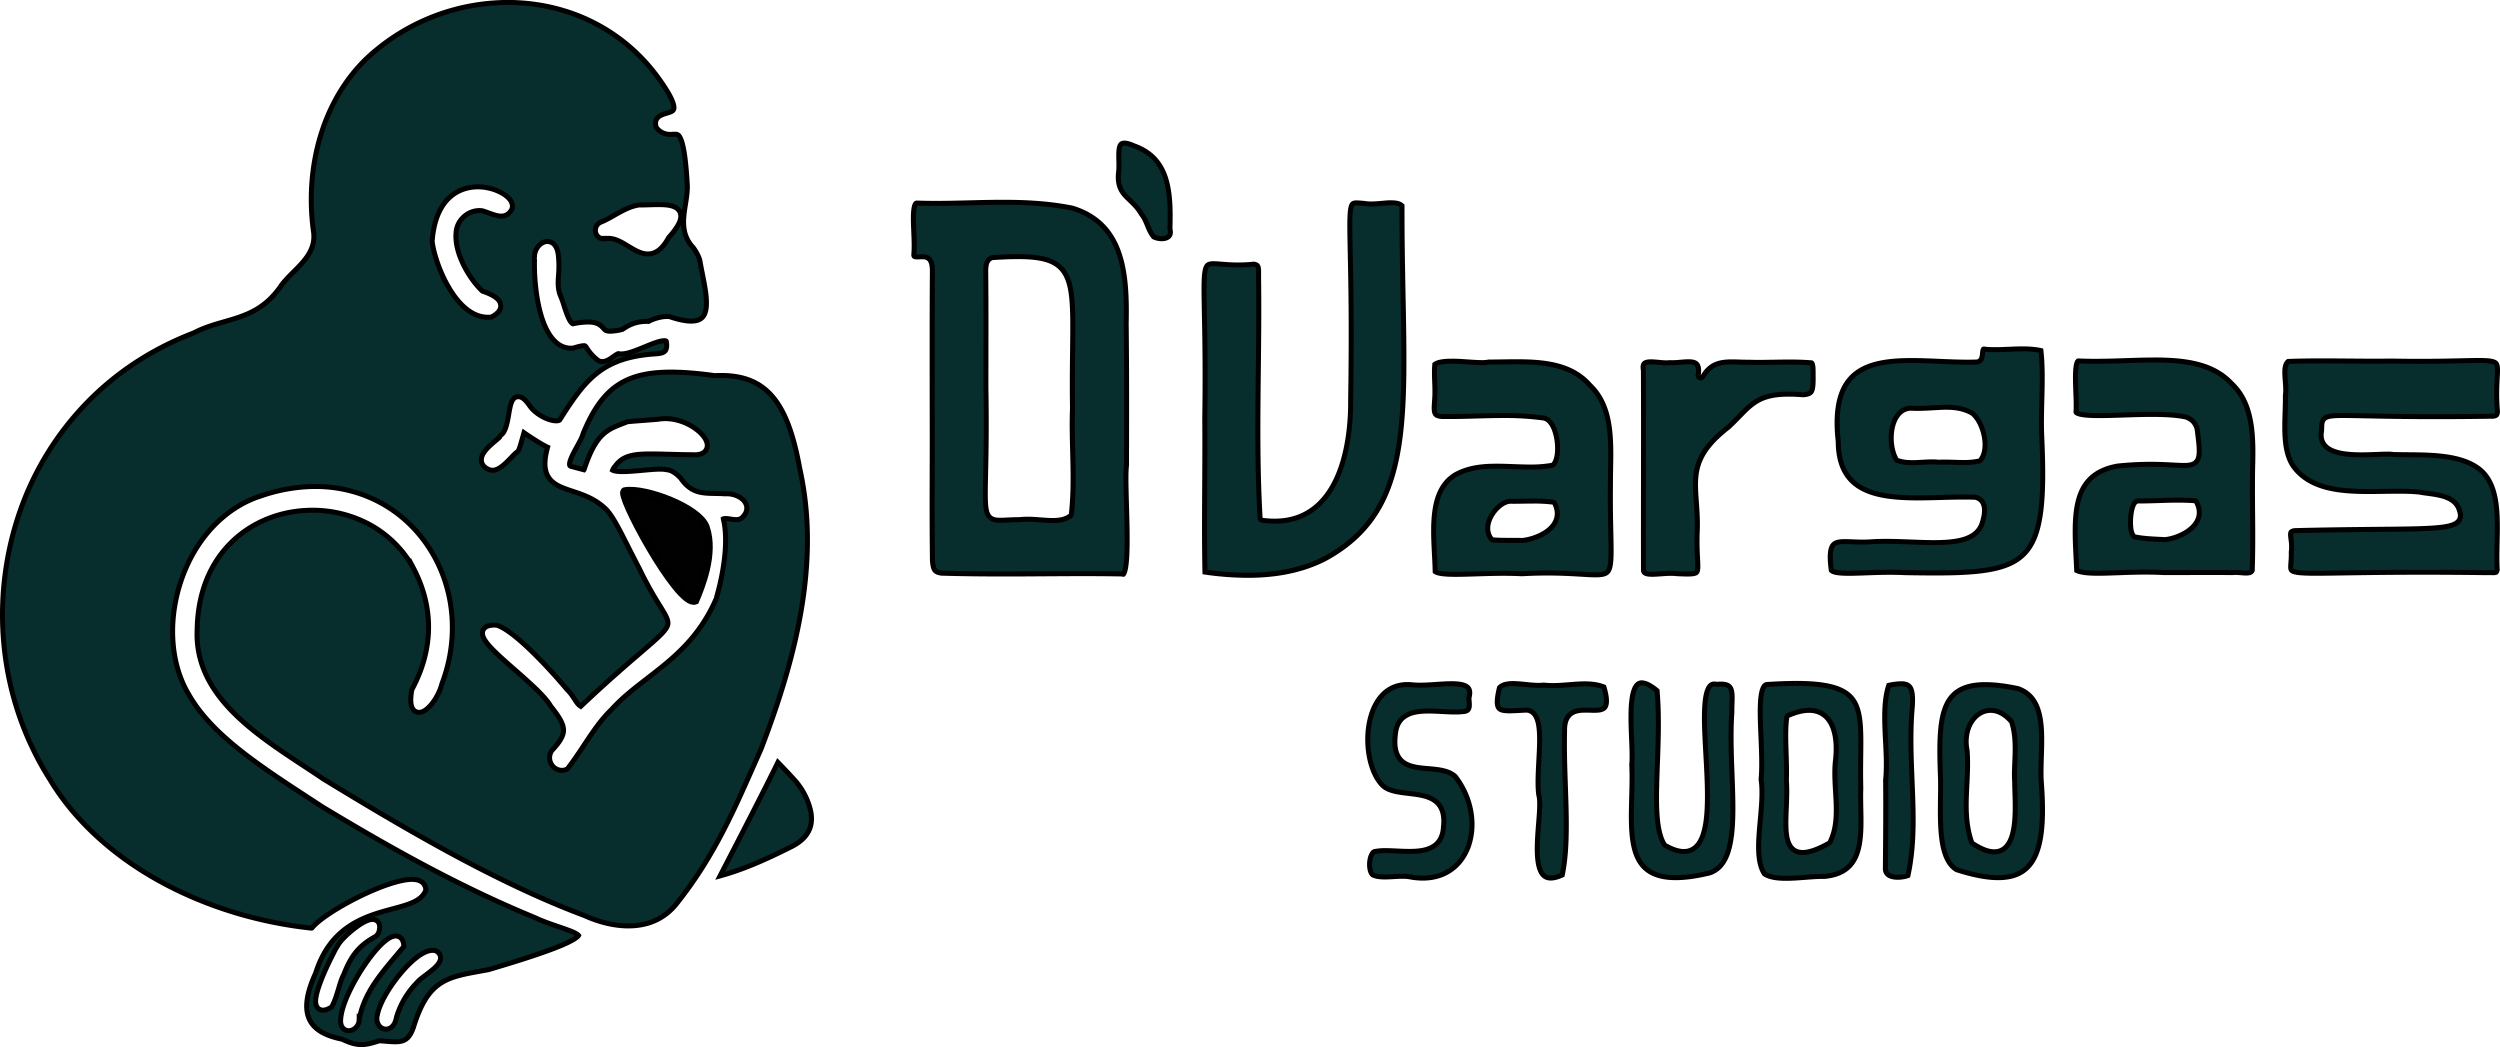 <svg id="Camada_1" data-name="Camada 1" xmlns="http://www.w3.org/2000/svg" viewBox="0 0 2999.56 1256.35"><defs><style>.cls-1,.cls-2,.cls-3{fill:#072d2c;}.cls-2,.cls-3,.cls-4{stroke:#000;stroke-miterlimit:10;}.cls-2{stroke-width:6px;}.cls-3,.cls-4{stroke-width:10px;}.cls-4{fill:#010101;}</style></defs><title>Logo</title><path class="cls-1" d="M1379.3,698.37l-.17-.08a3,3,0,0,0-1.35-.34c-14.12-.26-29.2-.38-46.1-.38-15.73,0-31.63.11-47,.21-15.74.1-32,.21-48.5.21-28,0-51.87-.32-75.23-1-7.6-1.12-9.82-3.2-10.74-15.24-.5-40.42-.41-73.82-.31-106.12.06-21,.13-42.8,0-65.92,0-14.88,0-29.93,0-45.07,0-42.55-.08-86.54.24-129.11.06-5.88-.43-13-4.85-16.26-2.22-1.67-5.13-1.89-7.41-1.89-1,0-2.07.05-3.08.09s-1.89.09-2.76.09c-2,0-3.18-.24-3.66-.73a3.44,3.44,0,0,1-.5-2.3c.75-7.51.34-17.35,0-26.87-.57-13.53-1.26-30.36,2.41-34.19a1.49,1.49,0,0,1,1.18-.52h.43c7.09.24,14.49.36,22.63.36,13.58,0,27.29-.33,40.55-.66s26.75-.66,40.11-.66c33.36,0,59,2.18,83.13,7,27.74,8.57,45.91,26.05,55.54,53.44,8.91,25.34,9.55,55.82,8.92,85v.1c.7,58.28.53,115.14.37,170.13-1.12,8.54-.61,26.72,0,47.74.51,18.2,1.1,38.82.59,55C1382.9,694.1,1380,697.83,1379.3,698.37Zm-115.07-66.09c5.17,0,10.5.41,15.66.8s9.93.77,14.56.77c9.94,0,16.54-1.81,21.4-5.85a3,3,0,0,0,1.07-2c2.78-25,2.13-50.52,1.51-75.22-.42-16.91-.86-34.41-.18-51.39v-.16c-.42-26.92-.14-49.69.11-69.78.66-53.7,1-83.28-14.21-98.71-9.52-9.63-24.41-13.56-51.4-13.56-8.33,0-18.3.38-30.46,1.16a2.93,2.93,0,0,0-.92.21c-6.31,2.49-7,8.55-7.26,15.63v.14c.4,33.63.33,69.11.27,103.42q0,18.45,0,36.63c.85,46.93.16,79.28-.34,102.91-.72,33.81-1,46.47,4.81,52.39,3.3,3.37,8.11,3.84,12.82,3.84,2.39,0,5.07-.14,8.17-.29,4.14-.2,8.83-.43,14.38-.43h.64l.39,0A70.44,70.44,0,0,1,1264.23,632.28Z" transform="translate(-31.44 -9.31)"/><path d="M1235.13,255c33.07,0,58.5,2.15,82.38,6.95,26.69,8.28,44.18,25.14,53.45,51.52,8.75,24.89,9.37,55,8.75,83.93a1.33,1.33,0,0,0,0,.2c.7,58.19.53,115,.37,169.89-1.12,8.86-.61,27,0,48,.49,17.12,1,36.54.66,52.14-.43,17.91-2,24.74-2.92,27.28-14.13-.26-29.22-.38-46.13-.38-15.75,0-31.66.11-47,.21-15.73.1-32,.21-48.49.21-27.85,0-51.68-.32-74.94-1-4-.62-5.22-1.58-5.83-2.44-1.4-2-1.9-6.31-2.18-9.94-.5-40.36-.41-73.73-.31-106,.06-21,.13-42.79,0-65.9,0-14.9,0-30,0-45.13,0-42.52-.08-86.49.24-129,.07-6.59-.56-14.67-6-18.69-3-2.22-6.48-2.5-9.22-2.5-1.1,0-2.18.05-3.22.1s-1.82.08-2.62.08c-.48,0-.86,0-1.15,0,.74-7.67.33-17.49-.07-27-.31-7.59-.64-15.44-.34-21.65.31-6.42,1.21-9,1.66-9.9,7,.24,14.32.35,22.34.35,13.62,0,27.34-.33,40.62-.66s26.72-.66,40.05-.66m-3.5,381.53c2.46,0,5.17-.14,8.32-.29,4.1-.2,8.75-.43,14.23-.43h.64a5,5,0,0,0,.77-.05,68.24,68.24,0,0,1,8.64-.49c5,0,10.33.4,15.43.8s10,.77,14.79.77c7.2,0,16.35-.75,23.32-6.54a6,6,0,0,0,2.13-3.95c2.8-25.17,2.15-50.82,1.53-75.62-.42-16.87-.86-34.32-.18-51.2v-.33c-.42-26.88-.14-49.62.11-69.69.67-54.51,1-84.54-15.08-100.86-10.14-10.27-25.65-14.45-53.53-14.45-8.4,0-18.42.38-30.66,1.17a6,6,0,0,0-1.82.41c-8.65,3.42-9,12.39-9.16,18.32v.27c.4,33.61.33,69.08.27,103.38,0,12.3,0,24.54,0,36.64v.1c.85,46.82.16,79.14-.34,102.74-.76,35.71-1,47.73,5.66,54.56,4.08,4.16,9.61,4.74,15,4.74m-99.24-381h0M1235.13,249c-26.86,0-53.63,1.32-80.67,1.32-7.49,0-15-.1-22.53-.36l-.53,0c-12.28,0-4.31,42.6-6.54,64.39-.17,5.37,3.14,6.22,7.16,6.22,1.89,0,3.93-.18,5.84-.18,2.2,0,4.23.25,5.65,1.32,3.28,2.38,3.66,8.66,3.61,13.81-.44,57.61-.21,117.12-.21,174.21.27,58.31-.55,105.08.29,172.16.94,12.39,3.32,16.64,13.48,18.11,26.66.77,51.51,1,75.48,1,32.74,0,63.81-.42,95.52-.42,15.12,0,30.39.1,46,.38a3.48,3.48,0,0,0,1.65.45c14,0,3.45-109.8,6.7-133.49.17-57.31.31-113.07-.37-170.37,1.31-60.41-3.3-121.91-66.72-141.4-28.29-5.72-56.12-7.13-83.86-7.13Zm-3.5,381.53c-23.49,0-11.7-13.4-14.29-156.14,0-46.21.31-94.51-.23-140.09.25-7.38,1.05-11.23,5.37-12.94,11.42-.74,21.45-1.16,30.27-1.16,78.51,0,60.23,33.62,62.5,179.09-1.68,41.77,3.35,84.5-1.32,126.4-4.87,4-11.69,5.15-19.48,5.15-9.28,0-19.92-1.57-30.22-1.57a74.92,74.92,0,0,0-9.41.54h-.64c-9.81,0-17.12.72-22.55.72Z" transform="translate(-31.44 -9.31)"/><path class="cls-1" d="M1528.52,699.39a359.84,359.84,0,0,1-51.3-3.92c-.74-33.67-.52-69.74-.31-104.65.15-26.2.32-53.29.08-79.29.88-57.23.11-96.66-.46-125.45-.72-37-1-53.85,3.58-58.57,1.39-1.42,3.57-2,7.51-2,2.59,0,5.75.26,9.41.55,5.34.44,12,1,20,1a180.85,180.85,0,0,0,18.66-1c5.55.64,6,2.75,5.89,12.53,0,1.8,0,3.66,0,5.68.48,36.55.07,73.15-.33,108.55-.65,58.26-1.33,118.51,2.11,177.76a3,3,0,0,0,2.59,2.79,109.32,109.32,0,0,0,14.94,1.07c21.91,0,40.34-7.4,54.79-22,33.56-33.9,36.59-97.94,36.33-123.91,1.39-85.38.26-139.95-.48-176.07-.78-37.47-1.13-54.57,2.77-58.56.67-.68,1.72-1.31,4.92-1.31,1.76,0,3.89.18,6.35.39l2.2.18a49.71,49.71,0,0,0,9,.73c4.36,0,8.77-.4,13-.78,4-.36,7.78-.7,11.26-.7,6.13,0,10.09,1.1,12.63,3.54-.09,38.76.59,73.94,1.25,108,3.17,163,5.08,261.33-93,315.15C1596.09,692.55,1564.65,699.39,1528.52,699.39Z" transform="translate(-31.44 -9.31)"/><path d="M1701,255.43c4.54,0,7.61.62,9.62,2-.07,38.22.61,73,1.26,106.59,1.6,82.15,2.86,147-8.56,198.46-12,53.94-37.54,89.1-82.84,114-25.44,13.25-56.39,20-92,20a353.19,353.19,0,0,1-48.36-3.54c-.67-32.9-.46-68-.25-102,.15-26.18.32-53.26.08-79.25.88-57.32.11-96.76-.46-125.56-.64-32.79-1-52.59,2.72-56.41.46-.47,1.53-1.1,5.37-1.1,2.46,0,5.57.25,9.16.54,5.4.44,12.12,1,20.25,1a185.4,185.4,0,0,0,18.61-.94c2.06.29,2.28.83,2.39,1.1.64,1.55.6,4.86.55,8.38,0,1.73,0,3.69,0,5.75.48,36.53.07,73.1-.33,108.47-.66,58.32-1.33,118.62,2.12,178a6,6,0,0,0,5.17,5.6,113.7,113.7,0,0,0,15.35,1.09c22.74,0,41.89-7.7,56.92-22.88,34.33-34.67,37.46-99.58,37.2-126,1.39-85.47.26-140.06-.49-176.18-.42-20.66-.71-34.3-.3-43.55.44-10,1.7-12.32,2.22-12.85,0,0,.47-.41,2.78-.41,1.63,0,3.7.18,6.1.38l2.06.17a53.38,53.38,0,0,0,9.36.75c4.49,0,9-.41,13.3-.79,3.93-.36,7.64-.69,11-.69m0-6c-7.42,0-16.06,1.48-24.29,1.48a47.33,47.33,0,0,1-8.58-.7c-3.55-.29-6.49-.6-8.94-.6-19.68,0-6.65,20.27-10.21,239,.56,56.24-14.1,142.87-88.12,142.87a106.36,106.36,0,0,1-14.53-1c-5.51-94.78-.49-188.8-1.78-286.2-.29-11.83,2-20-8.89-21.16a177.65,177.65,0,0,1-18.67,1c-13.42,0-22.84-1.52-29.41-1.52-23.1,0-11,18.85-13.63,189.05.56,61.57-1.1,126.94.28,186.51a371.1,371.1,0,0,0,54.25,4.32c32.47,0,65.41-5.33,94.83-20.68,120.11-65.9,92.7-196.43,93.32-426.91-3.55-4.24-9.12-5.37-15.63-5.37Z" transform="translate(-31.44 -9.31)"/><path class="cls-1" d="M2810.82,697.13c-16.44,0-27.16-.57-29.84-3.46-1.33-1.44-1.19-4.25-.79-9.53a109.61,109.61,0,0,0,.39-12.47,55.29,55.29,0,0,0-.34-15.69c-1-7.54-1-9.06,4.22-10,39.85-1,72.48-1.3,98.71-1.55,66.79-.64,91.78-.88,98.55-10.58,2.15-3.07,2.38-6.91.7-11.73-4.18-16.33-23.14-18.87-38.39-20.91-3.56-.48-6.93-.93-9.78-1.52l-.33-.05c-7-.64-15-.95-25.22-.95-5.63,0-11.48.09-17.15.18s-11.79.18-17.69.18c-32.43,0-68.77-2.21-89.5-28.62-12.77-16.56-12-42.15-11.17-66.9.22-7,.43-13.52.34-19.82.79-5.27.32-11.37-.14-17.27-.77-10-1.5-19.41,3.53-23.46,12.24-.46,25.35-.67,41.16-.67,10.32,0,20.81.09,31,.18s20.77.17,31.21.17c7.63,0,14.49,0,21-.14,11.28.22,22.55.33,33.5.33,20.49,0,36.56-.37,49.46-.67,8.47-.2,15.17-.35,20.81-.35,11.07,0,18.45.56,21.08,3.33,2.39,2.53,2.07,8.24,1.54,17.72a261.68,261.68,0,0,0,.29,40c-.11,4.38-1.21,5.26-4.84,5.82-23.94.37-47.13.56-68.95.56-38.26,0-65.29-.56-85-1-10.76-.23-19.25-.41-25.83-.41-22.39,0-25.82,1.92-26.22,14.68,0,1.2-.08,2.56-.17,4-1.25,6.74,0,12.41,3.66,16.86,6.64,8,20.28,11.62,44.23,11.62,6.46,0,12.93-.25,18.63-.47,4.63-.18,9-.35,12.53-.35a40.44,40.44,0,0,1,6.88.41,2.42,2.42,0,0,0,.47,0c5.23.15,10.64.2,16.37.24,31.46.25,67.12.54,88.44,18.8,21,18.68,20.2,53.18,19.44,86.54-.26,11.48-.51,22.32.13,32.41-.67,3.77-1.53,3.77-4.86,3.77-.68,0-1.42,0-2.22,0-1,0-2,0-3.13,0s-2,0-3,.07c-25.94-.34-51.38-.51-75.61-.51-40.94,0-72,.48-94.59.84C2830.45,697,2819.56,697.13,2810.82,697.13Z" transform="translate(-31.44 -9.31)"/><path d="M3005,444.84c4.55,0,16.63,0,18.9,2.4,1.5,1.58,1.14,8,.73,15.48a264.4,264.4,0,0,0,.27,40.23,6.18,6.18,0,0,1-.34,2.24,5.39,5.39,0,0,1-1.76.5c-23.84.37-46.95.56-68.68.56-38.23,0-65.24-.56-85-1-10.77-.23-19.28-.41-25.89-.41-22.56,0-28.74,2.19-29.21,17.59,0,1.18-.08,2.41-.16,3.74-1.37,7.57.09,14,4.33,19.13C2827.54,556.6,2848,558,2864.77,558c6.52,0,13-.25,18.74-.47,4.6-.18,8.95-.35,12.42-.35a38.62,38.62,0,0,1,6.32.36,6,6,0,0,0,.94.1c5.27.15,10.69.2,16.43.24,30.93.25,66,.53,86.48,18.05,19.94,17.8,19.18,51.57,18.43,84.23-.26,11.39-.5,22.16.11,32.27-.09.41-.17.7-.23.91-.31,0-.81.06-1.6.06s-1.39,0-2.15,0c-1,0-2,0-3.21,0s-2.09,0-3.07.07c-25.91-.34-51.33-.51-75.56-.51-41,0-72,.48-94.64.84-13.77.21-24.65.38-33.36.38-10.81,0-17.61-.27-22-.9-4.79-.67-5.59-1.59-5.6-1.6-.49-.76-.2-4.52,0-7.26a110,110,0,0,0,.41-12.54,58.47,58.47,0,0,0-.37-16.23c-.28-2.13-.65-5-.4-6a6.64,6.64,0,0,1,2-.61c39.72-1,72.26-1.3,98.42-1.55,69.81-.67,93.32-.9,101-11.86,2.69-3.84,3.06-8.65,1.11-14.31-4.74-18.18-25.6-21-40.86-23-3.51-.47-6.82-.92-9.57-1.49l-.67-.1c-7.1-.65-15.19-1-25.49-1-5.65,0-11.52.09-17.19.18s-11.77.18-17.65.18c-39.35,0-69.23-4.67-87.12-27.45-12.12-15.73-11.32-40.76-10.55-65,.22-6.9.43-13.42.34-19.73.8-5.54.32-11.71-.14-17.69-.64-8.23-1.3-16.71,1.78-20.28,11.87-.42,24.62-.62,39.91-.62,10.31,0,20.79.09,30.93.18s20.78.18,31.24.18c7.61,0,14.48-.05,21-.15,11.29.22,22.56.33,33.51.33,20.53,0,36.61-.37,49.53-.67,8.46-.2,15.13-.35,20.74-.35M2782.86,649.46h0M3005,438.84c-14.38,0-36.47,1-70.27,1-10.09,0-21.23-.09-33.5-.33-7,.11-14,.14-21,.14-20.84,0-41.47-.35-62.17-.35-14,0-28,.16-42.18.7-11.07,7.29-3.1,29.28-5.38,43.49.49,28.86-5.73,66.46,11.48,88.79,20.79,26.48,56.13,29.76,91.86,29.76,11.74,0,23.52-.36,34.84-.36,8.66,0,17.05.21,24.94.94,14.89,3.07,41.39,2.29,45.9,20.36,8.23,23.16-33.16,16-195.38,20-13.3,2.25-4.15,12.49-6.59,28.5.95,24.38-10.38,28.63,33.25,28.63,23.41,0,62.6-1.22,128-1.22,22.09,0,47.2.14,75.66.51,1.05,0,2-.07,3-.07,2,0,3.82.09,5.36.09,4.5,0,6.9-.75,7.86-6.61-2.58-39.66,8.94-95.07-20.62-121.38-26.11-22.36-72.27-18.79-106.69-19.77a43.59,43.59,0,0,0-7.43-.46c-7.95,0-19.47.82-31.16.82-24.15,0-49.05-3.52-44.91-25.1.88-13.31-2.51-16.07,23.41-16.07,18.33,0,51.33,1.38,110.86,1.38,19.94,0,42.86-.15,69.19-.56,5.35-.79,7.49-3,7.6-8.92-4.89-56.37,13.25-63.93-25.91-63.93Z" transform="translate(-31.44 -9.31)"/><path class="cls-1" d="M2249.91,697.06c-12.25,0-19.36-1.2-21.15-3.56-2.26-16.44-1.54-26.15,2.25-30.51,2.47-2.85,6.51-4,14.39-4,2.68,0,5.65.12,8.79.25,3.66.15,7.81.32,12.17.32,3.4,0,6.54-.1,9.6-.31,5.53-.37,11.52-.56,18.31-.56,9.92,0,20.11.4,30,.77,9.7.38,18.87.73,27.68.73,27,0,52.75-3,58.3-25.09,2.13-6.88,3.88-16.41.19-22.94a13,13,0,0,0-8.6-6.31,3.11,3.11,0,0,0-.6-.09c-4.09-.16-8.45-.23-13.32-.23-8.85,0-18.18.26-27.2.51-9.23.27-18.78.54-28,.54-57.17,0-95.31-11.51-95.64-67.67,0-.11,0-.21,0-.32-3.92-35.16.85-59.72,14.59-75.08,17.13-19.14,46.78-21.73,73.52-21.73,10.81,0,22.24.49,33.29,1,11.2.48,22.79,1,33.9,1,3.55,0,6.83-.05,10-.14h.17c6.66,0,7.31-6.57,7.7-10.5.46-4.63.89-5.11,1.75-5.11a5.81,5.81,0,0,1,1.54.25,4.89,4.89,0,0,0,.53.09c3.36.29,7,.43,11.2.43,5.41,0,11-.24,16.48-.47s11.16-.47,16.64-.47a99.66,99.66,0,0,1,21.95,2c2.14,18.45,1.62,39.23,1.12,59.35-.37,14.51-.74,29.52-.13,43.63,3.29,71.74.95,117.71-20.73,140.41-18.81,19.7-52.22,23.43-107.28,23.43-9.75,0-20.57-.12-36.2-.38-5.5-.28-11.35-.42-17.77-.42-10.22,0-20.2.36-29,.67C2262.88,696.81,2255.9,697.06,2249.91,697.06Zm74.63-198c-7.54,0-13.82,3.9-18.15,11.27-7.74,13.16-7.71,36.06.06,50a3,3,0,0,0,1.55,1.34c4.88,1.86,10.6,2.72,18,2.72h0c4,0,8-.24,12-.47s7.87-.46,11.67-.46a63.54,63.54,0,0,1,7.57.4l.35,0h.19c1.93-.12,4.06-.18,6.52-.18,3.49,0,7.09.12,10.9.24s7.84.25,11.75.25a83.94,83.94,0,0,0,19.15-1.76,3,3,0,0,0,1.69-1.08c4.65-6,6.36-15.27,4.81-26-1.87-13-8-25.19-15.24-30.44a2.39,2.39,0,0,0-.34-.21c-8.75-4.71-17.84-6.72-30.4-6.72-5,0-10.09.3-15.48.62-5.85.35-11.9.71-18.35.71-2.26,0-4.39,0-6.51-.13C2325.71,499,2325.12,499,2324.54,499Z" transform="translate(-31.44 -9.31)"/><path d="M2413.72,429.85h0m44.61,1a103.42,103.42,0,0,1,19.2,1.5c1.83,17.72,1.34,37.55.86,56.79-.37,14.56-.74,29.62-.12,43.84,3.25,70.93,1,116.28-19.91,138.2-8.49,8.89-20.5,14.63-37.78,18.05-15.73,3.12-35.87,4.45-67.32,4.45-9.72,0-20.5-.11-36.06-.38-5.62-.28-11.48-.42-17.91-.42-10.28,0-20.29.36-29.12.67-7.37.27-14.32.52-20.26.52-12.9,0-17-1.32-18.33-2.08-1.9-14.46-1.33-23.55,1.7-27,1.8-2.07,5.31-2.91,12.12-2.91,2.61,0,5.56.12,8.67.24,3.69.16,7.87.33,12.29.33,3.47,0,6.68-.11,9.81-.32,5.45-.37,11.38-.55,18.1-.55,9.86,0,20,.39,29.84.77s18.93.73,27.8.73c17.32,0,29.18-1.41,38.44-4.58,12.34-4.22,20-11.86,22.75-22.7,2.29-7.44,4.11-17.79-.08-25.22a16.08,16.08,0,0,0-10.51-7.75,5.34,5.34,0,0,0-1.2-.17c-4.12-.17-8.52-.24-13.44-.24-8.88,0-18.24.26-27.28.52-9.21.26-18.73.53-27.94.53-21,0-47.38-1.28-65.65-11.19a46.74,46.74,0,0,1-19.41-19c-5-9-7.5-20.64-7.58-34.53,0-.21,0-.42,0-.63-3.82-34.26.71-58.06,13.85-72.75,16.34-18.26,45.2-20.73,71.28-20.73,10.75,0,22.14.49,33.16,1,11.23.48,22.85,1,34,1,3.55,0,6.83,0,10-.14h.18a9.68,9.68,0,0,0,9.19-6,23.49,23.49,0,0,0,1.49-7.16c.07-.63.15-1.43.24-2.12l.34,0c3.45.3,7.2.44,11.47.44,5.46,0,11.13-.24,16.6-.47s11.1-.47,16.52-.47h0m-125.52,65.37c-2.2,0-4.27,0-6.33-.12-.65,0-1.3-.08-1.94-.08-8.54,0-15.91,4.53-20.74,12.75-8.35,14.2-8.34,38,0,53a6.07,6.07,0,0,0,3.11,2.69c5.23,2,11.29,2.91,19.08,2.91,4,0,8.18-.24,12.18-.47s7.79-.46,11.5-.46a62,62,0,0,1,7.22.38c.24,0,.47,0,.7,0l.37,0c1.87-.11,3.94-.17,6.34-.17,3.45,0,7,.12,10.81.24s7.88.25,11.84.25c8.2,0,14.5-.58,19.84-1.84a6,6,0,0,0,3.37-2.17c5.16-6.66,7.07-16.72,5.4-28.31-2-13.71-8.58-26.75-16.44-32.44a4.79,4.79,0,0,0-.68-.42c-11.65-6.28-23.13-7.08-31.82-7.08-5.09,0-10.22.31-15.66.63-5.8.35-11.81.7-18.17.7m125.51-71.37c-11,0-22.37.94-33.11.94-3.74,0-7.4-.11-10.95-.42a9,9,0,0,0-2.33-.35c-7.92,0-1.56,15.61-9.45,15.61h-.2c-3.29.11-6.62.15-10,.15-22.05,0-45.38-1.93-67.19-1.93-55.32,0-100.88,12.41-91.09,100.15.37,62.43,47.08,70.64,98.64,70.64,18.42,0,37.46-1,55.22-1,4.49,0,8.91.06,13.21.23,11,2.7,9.16,16.13,6.24,25.53-4.77,19.18-27.19,22.9-55.41,22.9-17.89,0-38.11-1.5-57.64-1.5-6.27,0-12.48.16-18.51.57-3.26.22-6.4.3-9.4.3-8,0-15-.57-21-.57-16.58,0-24.31,4.47-19.53,38.49,2.29,4.41,11.18,5.53,24,5.53,13.23,0,30.65-1.19,49.38-1.19,5.8,0,11.74.12,17.71.41,13,.23,25.07.39,36.26.39,117.91,0,137.83-17.85,131-167-1.5-34.3,2.88-72.85-1.26-105.26-7.74-2-16.11-2.59-24.68-2.59Zm-125.51,77.37c12.48,0,23.52-1.33,33.83-1.33,10.12,0,19.54,1.28,29,6.36,11.86,8.59,20.24,38.74,9.82,52.22a82.47,82.47,0,0,1-18.47,1.68c-7.62,0-15.46-.49-22.65-.49-2.31,0-4.56.05-6.71.19a68.47,68.47,0,0,0-7.92-.42c-7.77,0-15.92.93-23.68.93-6,0-11.77-.55-16.94-2.52-10.56-19-6.19-56.82,15.47-56.82.52,0,1,0,1.58.07,2.28.09,4.5.13,6.69.13Z" transform="translate(-31.44 -9.31)"/><path class="cls-1" d="M2548.91,697.12c-8.91,0-19.69-.4-25.85-3.3-.2-4.55-.43-9.12-.66-13.56-2.78-54.73-5.18-102,49.8-111.76a382.33,382.33,0,0,1,39.62-2.1c10.84,0,19.77.48,26.94.87,4.93.27,9.19.5,12.75.5,6.73,0,11.88-.76,15.15-4.49,5.06-5.77,3.86-16.81.91-39.25a3.56,3.56,0,0,0-.1-.47c-2-6.83-5.73-10.8-12.71-13.7a2.24,2.24,0,0,0-.5-.16c-9.73-2.17-22.69-3.17-40.78-3.17-11.3,0-23,.38-34.36.76-10.36.34-20.14.66-28.75.66-16.06,0-25.41-1.24-27.78-3.69-.26-.27-.29-.43-.28-.55.43-6.4.11-14.83-.22-23.75-.54-14.12-1.27-33.45,2.45-37.32a.76.76,0,0,1,.63-.31l.28,0a2.32,2.32,0,0,0,.38,0c6.14.27,12.58.4,19.67.4,12.23,0,24.5-.4,36.36-.79s22.82-.75,33.76-.75c34.72,0,70,3.42,93.13,28.19l.15.15c27.36,25.5,26.17,68.26,25.21,102.61-.29,18.14-.15,35.4,0,52.09.19,22,.38,44.77-.43,69.37-.8,2-2.42,3.18-7.29,3.18-1.81,0-3.8-.16-5.91-.33-2.31-.18-4.71-.37-7.12-.37a35.41,35.41,0,0,0-3.7.18c-8.63-.09-17.53-.13-28-.13-8.71,0-17.35,0-26.08.06-8.91,0-17.91,0-27.17,0h-.08c-7.07-.38-14.42-.57-22.47-.57-11.76,0-23.17.41-33.23.78C2564.08,696.82,2556,697.12,2548.91,697.12Zm79.51-40.35a2.59,2.59,0,0,0,.48,0,3.21,3.21,0,0,0,.63-.06c11.61-1.19,30.81-8.67,37.91-21.85,3.86-7.18,3.65-15.21-.62-23.21a3,3,0,0,0-2.42-1.57c-5.9-.46-12.33-.69-19.67-.69-7.72,0-15.58.25-23.19.49s-15.21.47-22.68.47H2597c-2.66,0-4.79,2-6.35,5.89-3.38,8.51-5,30.82,1.08,36.57a2.89,2.89,0,0,0,1.48.76c9.52,1.9,20,2.42,31.18,3Z" transform="translate(-31.44 -9.31)"/><path d="M2615.62,444.26c34,0,68.63,3.3,90.94,27.23a2.13,2.13,0,0,0,.3.3c26.37,24.58,25.19,66.59,24.25,100.34v.07c-.29,18.14-.15,35.42,0,52.13.19,21.78.38,44.29-.41,68.57-.39.51-1.34,1-4.31,1-1.69,0-3.62-.16-5.67-.32-2.37-.19-4.83-.38-7.36-.38-1.38,0-2.64.06-3.84.17-8.61-.08-17.48-.12-27.89-.12-8.72,0-17.56,0-26.11.06-8.78,0-17.86,0-27.09,0-7.1-.38-14.48-.57-22.55-.57-11.82,0-23.25.41-33.34.78-8.53.3-16.6.59-23.62.59-7.25,0-17-.27-22.94-2.34-.18-3.92-.38-7.84-.57-11.66-1.37-26.86-2.66-52.23,3.27-71.91,6.27-20.82,20.24-32.49,43.95-36.73a379.59,379.59,0,0,1,39.2-2.07c10.76,0,19.64.48,26.78.87,5,.27,9.27.5,12.91.5,6.53,0,13.16-.67,17.41-5.52,5.91-6.74,4.7-18.26,1.62-41.61a6,6,0,0,0-.2-.94c-2.31-7.69-6.62-12.36-14.42-15.61a5.16,5.16,0,0,0-1-.32c-9.95-2.21-23.11-3.24-41.43-3.24-11.35,0-23.1.38-34.46.76-10.34.34-20.09.66-28.65.66-17.49,0-23.17-1.52-25-2.4.32-6.35,0-14.31-.3-22.7-.3-8.1-.62-16.47-.34-23.31s1.11-9.91,1.6-11.12c6,.26,12.27.38,19.17.38,12.27,0,24.56-.4,36.45-.79,11.71-.38,22.77-.75,33.66-.75m-16.76,163.13H2597c-2.76,0-6.58,1.35-9.13,7.78-2.33,5.85-3.19,14.44-3.22,20.54,0,9.63,1.65,16.14,5,19.33a6.06,6.06,0,0,0,2.95,1.52c9.74,1.93,20.37,2.46,31.63,3l4,.2c.21,0,.43,0,.65,0a5.65,5.65,0,0,0,.93-.07c11.47-1.18,32.21-8.48,40.25-23.41,4.37-8.11,4.15-17.11-.62-26a6,6,0,0,0-4.82-3.15c-6-.47-12.5-.7-19.91-.7-7.77,0-15.65.25-23.28.49-7.46.23-15.17.47-22.59.47M2526.73,444.7h0M2634.9,653.79h0m-19.28-215.53c-22.36,0-46.17,1.54-70.11,1.54-6.51,0-13-.11-19.55-.4a4.37,4.37,0,0,0-.79-.07c-11,0-4.45,43.94-5.86,64.24-.18,5.91,12.69,7.38,31.06,7.38,18.1,0,41.55-1.42,63.11-1.42,15.14,0,29.36.7,40.13,3.09,5.82,2.43,9.11,5.55,11,11.8,4.56,34.66,4.42,40.35-13.08,40.35-8.57,0-21.31-1.37-39.69-1.37a388.47,388.47,0,0,0-40,2.12c-63.08,11.14-54.12,70.49-51.65,130.13,5.74,3.51,15.78,4.46,28.78,4.46,15.55,0,35.32-1.37,57-1.37,7.28,0,14.78.16,22.39.57h.07c18.36,0,35.68-.11,53.29-.11,9.25,0,18.58,0,28.17.13a32.27,32.27,0,0,1,3.56-.18c4.46,0,9.06.7,13,.7,4.82,0,8.71-1,10.27-5.6,1.46-43.45-.21-79.77.45-122,1-37.1,1.63-79-26.15-104.9-22.95-24.61-57-29.14-95.33-29.14Zm-16.76,175.13c15.08,0,30.58-1,45.87-1,6.53,0,13,.18,19.44.68,13,24.3-18.88,39.17-35.27,40.68v0h0c-12.37-.64-24.55-1-35.09-3.13-5.67-5.35-3.07-37.28,3.21-37.28h1.84Z" transform="translate(-31.44 -9.31)"/><path class="cls-1" d="M1945.78,699.06c-4.61,0-10.38-.35-17.07-.75-10.61-.64-23.82-1.43-40.63-1.43-10.17,0-20.23.28-30.75.87-6.65-.35-13.73-.52-21.65-.52-11.39,0-22.32.35-32.9.69-8.8.28-17.11.54-24.32.54-5.27,0-20.71,0-25.08-3.32-.13-6.43-.48-13.13-.85-20.2-1.91-36.71-4.07-78.32,25.11-96,16.08-9,34.06-10.26,49.53-10.26,6.6,0,13.4.26,20,.52s13.39.52,20,.52a141.9,141.9,0,0,0,26.4-2.08,3,3,0,0,0,1.69-1c6.67-7.49,6.18-27.43,1.57-40.65-3.12-8.95-7.77-14.2-13.45-15.18-14.26-2-29.55-3-48.23-3-10.8,0-21.71.3-32.27.6s-21.23.59-31.78.59c-2.08,0-4.15,0-6.23,0h-.13l-1.39,0c-4.7,0-7.72-.8-9.25-2.44-2.43-2.6-2-8.44-1.51-15.83l.15-2.25a173.73,173.73,0,0,0,.06-20.52,177.06,177.06,0,0,1,.12-21.56c3.33-2.5,10.11-3.77,20.18-3.77,6.44,0,13.34.47,20,.93,5.94.41,11.55.8,16.22.8a38.62,38.62,0,0,0,8.31-.69c5.27,0,10.71-.1,16-.18,5.55-.09,11.3-.18,17-.18,30.92,0,65.81,2.19,88.57,28.32l.18.2c25.92,24.86,25.23,62.84,24.56,99.57-.11,6.27-.22,12.19-.2,18.1-.28,24.52.13,43.64.47,59,.61,27.93.91,41.94-4.12,47.08C1957.65,698.07,1953.52,699.06,1945.78,699.06Zm-88-41.28h.26a3.08,3.08,0,0,0,.53,0c11.46-1.28,31-7.91,38.37-21.14,3.95-7.06,3.95-14.85,0-23.15a3,3,0,0,0-2.3-1.68,171.66,171.66,0,0,0-23.6-1.27c-4.11,0-8.29.06-12.34.13s-8,.12-11.8.12h-2.24l-.68,0c-8.38,0-19.11,8.71-24.42,19.82-4.56,9.55-4.1,18.84,1.27,25.49a3,3,0,0,0,2.11,1.11c6.69.52,14.12.53,22,.53C1849.13,657.69,1853.51,657.69,1857.74,657.78Z" transform="translate(-31.44 -9.31)"/><path d="M1773.08,445.69c6.33,0,13.18.47,19.81.92,6,.42,11.65.81,16.43.81a42,42,0,0,0,8.63-.7c5.2,0,10.54-.09,15.71-.17,5.54-.09,11.28-.18,16.91-.18,37.53,0,66.57,4.65,86.3,27.29a3.41,3.41,0,0,0,.37.39c25,23.95,24.29,61.27,23.63,97.35-.11,6-.22,12.19-.2,18.12-.28,24.6.13,43.73.47,59.1.55,25.37.88,40.69-3.26,44.92-1.73,1.77-5.35,2.52-12.1,2.52-4.52,0-10.25-.34-16.89-.74-10.65-.65-23.91-1.44-40.81-1.44-10.17,0-20.24.28-30.76.87-6.65-.35-13.73-.52-21.64-.52-11.44,0-22.89.36-33,.69-8.77.28-17.06.54-24.22.54-14.26,0-19.91-1.21-22.12-2.09-.16-6-.48-12.12-.81-18.59-1-18.73-2-38.09.94-55.1,3.2-18.55,10.39-30.68,22.65-38.14,15.53-8.7,33-9.88,48.05-9.88,6.55,0,13.31.26,19.86.52s13.44.52,20.12.52a145.39,145.39,0,0,0,27-2.13,6,6,0,0,0,3.37-1.91c7.47-8.38,7.15-29.33,2.16-43.63-4.42-12.68-11-16.32-15.77-17.15l-.19,0c-14.3-2-29.73-3-48.55-3-10.84,0-21.77.3-32.35.6-10.41.29-21.19.59-31.7.59-2.12,0-4.2,0-6.2,0h-.25l-1.3,0c-5.12,0-6.64-1-7.06-1.49-1.53-1.64-1.11-7.71-.71-13.57,0-.73.11-1.47.16-2.23a179.56,179.56,0,0,0,.06-20.86,187.77,187.77,0,0,1,0-19.72c2.35-1.21,7.22-2.5,17.31-2.5m73.79,162.07h-2.16l-.77,0c-10.94,0-22.14,11.09-27.12,21.53-5.08,10.63-4.48,21.08,1.64,28.67a6,6,0,0,0,4.2,2.21c6.81.53,14.29.54,22.22.54,4.22,0,8.59,0,12.8.1h.32a6.15,6.15,0,0,0,.87-.06c10.45-1.17,32.08-7.35,40.65-22.65,4.39-7.85,4.42-16.81.09-25.91a6,6,0,0,0-4.6-3.36,174.33,174.33,0,0,0-24-1.3c-4.13,0-8.32.06-12.38.13s-7.94.12-11.75.12m17.13,47h0m-90.92-215.1c-10,0-18.86,1.14-23.07,5.3-1.48,15.93.86,28.54-.28,43.35-1,14.86-2.46,23.72,13.6,23.72l1.48,0q3.14,0,6.27,0c21.25,0,42.6-1.19,64.05-1.19a338.94,338.94,0,0,1,47.71,2.91c14,2.44,18.62,41.39,10.16,50.88a140.85,140.85,0,0,1-25.85,2c-13.16,0-26.69-1-40-1-17.9,0-35.4,1.88-51.08,10.7-36.77,22.3-26.35,79-25.69,120.06,3.25,4,13.65,5,28.06,5,15.68,0,36.1-1.23,57.22-1.23,7.19,0,14.46.14,21.65.52,11.37-.63,21.58-.87,30.75-.87,27.67,0,45.83,2.18,57.7,2.18,30,0,19.75-14,20.89-112.52-.15-40.94,6.08-89.73-25.28-119.82-22.74-26.11-56.63-29.35-90.83-29.35-11.19,0-22.41.35-33.28.36a35.06,35.06,0,0,1-8,.69c-9.72,0-23.9-1.73-36.24-1.73Zm73.79,174.07c7.8,0,16-.25,24.13-.25a173.76,173.76,0,0,1,23.19,1.24c12,25.17-19.59,38.27-36.19,40h0c-11.92-.27-24.55.17-34.87-.63-12.1-15,7.9-40.43,20.81-40.43l.58,0Z" transform="translate(-31.44 -9.31)"/><path class="cls-1" d="M2013.81,698.34c-9,0-10.22-2.33-10.51-4.57-.1-35.88,0-72.32,0-107.55.07-43.38.13-88.23-.09-132.35a2.74,2.74,0,0,0,0-.5c-.65-3.65-.36-6.23.86-7.69s4-2.26,8.28-2.26c2.77,0,5.93.3,9,.59s6.46.62,9.48.62a30.23,30.23,0,0,0,4.13-.25c1,.07,2,.1,3,.1h0c3.26,0,6.68-.29,10-.58s6.28-.54,9.11-.54c5.3,0,8.47.93,10.27,3,2,2.35,2.59,6.68,1.67,12.86a3,3,0,0,0,5.58,1.93c8.37-14.7,19.58-17.65,34.94-17.65,2.91,0,6,.11,8.88.21s6.15.21,9.24.21l1.65,0c3.94.13,8.11.19,12.76.19,6.12,0,12.32-.11,18.31-.21s12.19-.21,18.3-.21c10.11,0,18.45.3,26.21.93,2,.83,2,8.1,1.95,13.44,0,1.76,0,3.57,0,5.37,0,16.82-2,18.61-11.64,19.53-6.47-.51-12.19-.76-17.45-.76-33.53,0-43.91,10.66-59.62,26.79-3.69,3.79-7.87,8.08-12.72,12.61-42.8,33.08-41.08,56.89-38.71,89.82.69,9.58,1.47,20.43,1.19,32.53a328.33,328.33,0,0,0,.25,35.35c.45,8.86.75,14.72-1.17,16.74-1.33,1.39-4.55,2-10.77,2-3.55,0-8-.19-12.73-.4a58.48,58.48,0,0,0-7.23-.4c-4.1,0-8.25.3-12.27.6C2020.31,698.09,2016.87,698.34,2013.81,698.34Z" transform="translate(-31.44 -9.31)"/><path d="M2057,446.36c4.24,0,6.85.65,8,2,1.4,1.62,1.75,5.33,1,10.46a6,6,0,0,0,4,6.55,5.85,5.85,0,0,0,2,.33,6,6,0,0,0,5.21-3c7.66-13.44,18-16.14,32.34-16.14,2.86,0,5.74.1,8.78.2s6.2.21,9.34.21h1.63c4,.13,8.13.19,12.78.19,6.15,0,12.36-.11,18.37-.21s12.16-.21,18.24-.21c9.42,0,17.28.26,24.57.81.6,2.17.6,7.32.59,10.56,0,1.74,0,3.54,0,5.36,0,5.64-.24,11.71-1.71,14.1-.37.6-1.13,1.83-7,2.43-6.43-.5-12.14-.74-17.42-.75-34.79,0-45.52,11-61.76,27.7-3.64,3.74-7.76,8-12.52,12.42-43.95,34-42.19,58.48-39.75,92.32.68,9.49,1.46,20.24,1.18,32.17a333.68,333.68,0,0,0,.25,35.65c.29,5.66.68,13.42-.35,14.51-.16.18-1.37,1-8.59,1-3.46,0-7.87-.18-12.47-.39a61,61,0,0,0-7.49-.41c-4.21,0-8.42.31-12.49.61-3.59.26-7,.51-9.93.51-3.2,0-5.47-.3-6.75-.89-.5-.24-.67-.34-.76-.9-.1-35.8,0-72.15,0-107.31.07-43.38.13-88.25-.09-132.38a5.86,5.86,0,0,0-.09-1c-.54-3-.22-4.71.21-5.23.24-.28,1.36-1.19,6-1.19,2.63,0,5.58.28,8.7.58s6.6.63,9.76.63a36.46,36.46,0,0,0,4.23-.23c.93.05,1.9.08,2.94.08,3.39,0,6.87-.3,10.23-.59,3.16-.27,6.15-.53,8.86-.53m0-6c-6,0-12.88,1.12-19.09,1.12-1.07,0-2.12,0-3.14-.11a28.54,28.54,0,0,1-4,.26c-5.76,0-12.65-1.21-18.46-1.21-8.07,0-14.07,2.33-12.1,13.47.4,80-.13,159.94.09,240.06.67,6,6.12,7.39,13.51,7.39,6.59,0,14.74-1.12,22.42-1.12a54.73,54.73,0,0,1,7,.39c5.21.24,9.48.41,13,.41,23.39,0,12.29-7.83,14.68-57,1.26-53.23-17.6-78.39,36.47-120.13,25.46-23.74,30.35-38.69,70.4-38.69,5.19,0,11,.26,17.47.77,12.6-1.17,14.58-5.44,14.62-22.61-.23-10.14.91-20.4-4.43-21.71-9-.74-17.92-1-26.77-1-12.26,0-24.41.42-36.61.42-4.23,0-8.48-.05-12.73-.19h-1.68c-6.05,0-12.17-.41-18.12-.41-14.47,0-28,2.44-37.55,19.16,2.42-16.26-5-19.32-14.91-19.32Z" transform="translate(-31.44 -9.31)"/><path class="cls-1" d="M2428.76,1062.41c-13.58,0-29.86-3.12-49.77-9.52-20.38-12-19.82-53.09-19.37-86.14.12-9.1.24-17.69,0-25.36-1.72-46.32-1.67-80.44,14.86-97.6,8.44-8.76,21.24-13,39.14-13,11,0,23.7,1.55,38.89,4.73,30.44,10.53,29.29,46.65,28.17,81.59-.33,10.54-.65,20.51-.11,29.73,4.21,54.51-.58,86-15.52,102.12C2456.62,1058,2444.76,1062.41,2428.76,1062.41Zm-37.25-152.59c1.09,13.79.41,27.53-.26,40.83-1.13,22.7-2.3,46.17,5.69,69.2a3,3,0,0,0,1.18,1.52c10.21,6.74,18.71,10,26,10h0a19,19,0,0,0,14.11-5.88c12.41-12.82,11.42-43.65,10.69-66.16-.14-4.26-.26-8.28-.27-11.56a1.48,1.48,0,0,0,0-.21c-.54-7.27-.21-15.17.13-23.54.65-16,1.33-32.5-3.68-48a2.92,2.92,0,0,0-.58-1c-9.41-11-18.63-13.27-24.72-13.27-7.78,0-15.07,3.69-20.54,10.4C2391.52,881.56,2388.64,895.64,2391.51,909.82Z" transform="translate(-31.44 -9.31)"/><path d="M2413.57,833.78c10.58,0,23.39,1.56,38.08,4.63,12.5,4.38,20,13.55,23.65,28.83,3.46,14.56,2.89,32.45,2.33,49.76-.33,10.62-.65,20.65-.11,30a.37.37,0,0,1,0,.11c4.13,53.54-.41,84.32-14.73,99.79-7.79,8.41-18.92,12.5-34,12.5-13.19,0-29.07-3-48.53-9.27-18.59-11.34-18.05-51.23-17.61-83.35.12-9.14.24-17.77,0-25.51-1.7-45.58-1.68-79.1,14-95.41,7.84-8.14,19.94-12.09,37-12.09h0m-25,76.45c1.06,13.54.38,27.13-.27,40.28-1.15,23-2.33,46.74,5.84,70.32a6,6,0,0,0,2.37,3c10.72,7.08,19.75,10.52,27.63,10.52a21.84,21.84,0,0,0,16.26-6.79c13.3-13.74,12.28-45.3,11.54-68.35-.14-4.23-.26-8.23-.27-11.46,0-.15,0-.29,0-.44a210.05,210.05,0,0,1,.14-23.19c.63-15.48,1.35-33-3.82-49.08a6.13,6.13,0,0,0-1.16-2.07c-10.15-11.83-20.28-14.31-27-14.31-8.7,0-16.82,4.08-22.87,11.51-8.23,10.1-11.35,25-8.37,40m25-82.45c-58.49,0-59.59,44-57,113.72,1.36,37-6.71,98.21,21.18,114.14,20.35,6.57,37.18,9.77,51,9.77,50.33,0,60.65-42.4,54.75-118.75-2.35-40.25,12-99.61-30.25-114-15.53-3.27-28.63-4.84-39.69-4.84Zm10.53,200.61c-6.25,0-14.2-2.84-24.33-9.52-12.39-35.74-2.24-71.61-5.28-109.48-5.07-24.6,8.36-44.69,25.28-44.69,7.24,0,15.11,3.67,22.45,12.22,7.45,23.13,1.84,49.65,3.41,70.88,0,23.82,6.39,80.59-21.53,80.59Z" transform="translate(-31.44 -9.31)"/><path class="cls-1" d="M2174.51,1063.12c-12.37,0-20.65-1.7-26-5.34-9.58-14.3-7.26-39.85-5-64.56,1.54-16.89,3.13-34.36,1-48.71,1.38-15,.59-33.57-.17-51.56-1.15-27.2-2.58-61,7-62.39,13.21-.86,24.6-1.28,34.81-1.28,34.41,0,54.55,4.86,65.31,15.74,13.31,13.47,13,36.46,12.63,71.25-.14,11.52-.29,24.58.07,38.78-.3,7.83-.13,16.24,0,24.37.8,39.69,1.56,77.18-43.44,81.45-.89,0-1.81,0-2.74,0-6.17,0-13.08.53-20.38,1.09C2189.89,1062.51,2182,1063.12,2174.51,1063.12ZM2202,861.56c-7.27,0-15.66,2.07-24.95,6.16a3,3,0,0,0-1.76,2.34c-1.76,12.67-1.28,27.33-.79,42.85.35,10.77.71,21.91.31,32.85,0,.11,0,.22,0,.34.81,10.46.35,21.72-.09,32.61-.87,21.22-1.62,39.56,6.83,48.36,3.21,3.34,7.54,5,12.87,5h0c7.84,0,18.15-3.63,31.52-11.11a3,3,0,0,0,1.22-1.29c9.16-18.4,7.95-38.84,6.67-60.49-.73-12.48-1.49-25.39-.06-37.78,2.53-22.68-1-40.65-9.9-50.61C2218.38,864.68,2211,861.56,2202,861.56Z" transform="translate(-31.44 -9.31)"/><path d="M2186.12,826.28v6c33.53,0,53,4.58,63.16,14.85,12.43,12.58,12.16,35.06,11.76,69.1-.14,11.53-.29,24.58.07,38.8-.3,7.89-.13,16.31,0,24.45.38,18.91.78,38.46-4.53,53.09-5.59,15.41-17,23.45-36,25.29q-1.28,0-2.64,0c-6.29,0-13.25.53-20.61,1.1-7.63.59-15.52,1.19-22.84,1.19-11.2,0-19-1.47-23.83-4.51-8.61-13.52-6.36-38.22-4.19-62.12,1.54-16.93,3.13-34.43,1-49.07,1.35-15.1.56-33.65-.19-51.6-.7-16.52-1.36-32.12-.35-43.79s3.45-15.19,4.67-15.48c13.08-.85,24.35-1.27,34.46-1.27l0-6m8.31,208.83c8.36,0,19.15-3.76,33-11.5a5.94,5.94,0,0,0,2.45-2.56c9.51-19.12,8.22-40.92,7-62-.73-12.35-1.48-25.12-.08-37.28,1.86-16.65,1.52-39.34-10.65-52.93C2220,862,2211.9,858.56,2202,858.56c-7.69,0-16.49,2.16-26.16,6.42a6,6,0,0,0-3.52,4.67c-1.79,12.92-1.32,27.7-.82,43.35.35,10.73.7,21.82.32,32.65a5.15,5.15,0,0,0,0,.68c.8,10.28.34,21.45-.1,32.26-.89,21.91-1.67,40.84,7.67,50.56,3.79,4,8.85,6,15,6m-8.33-208.83c-10.34,0-22,.44-35.11,1.3-19.14,2.36-5.55,75.06-9.52,117,5.43,35.34-12.64,90.23,4.88,115.33,6.7,4.84,16.91,6.2,28.16,6.2,14.57,0,30.87-2.29,43.45-2.29,1,0,1.91,0,2.83,0,58.15-5.38,44.59-64.42,46.32-108.8-2.32-90.16,16.3-128.79-81-128.79Zm8.33,202.83c-26.39,0-13.78-46.41-16.63-83.25,1-26.64-2.49-54.19.45-75.39,9.26-4.08,17.12-5.91,23.74-5.91,25.05,0,32.18,26.29,28.81,56.53-3.87,33.49,7.84,68.85-6.32,97.29-13.41,7.5-23.09,10.73-30.05,10.73Z" transform="translate(-31.44 -9.31)"/><path class="cls-1" d="M2042.08,1062.26c-17.23,0-29.71-4.21-38.14-12.87-16.52-17-15.65-49.16-14.74-83.23.35-13,.72-26.54.08-39.44.76-7.53.32-18.41-.2-31-1-24.76-2.28-55.57,6.55-64.76a7.47,7.47,0,0,1,5.71-2.47c4.59,0,10.75,3.16,18.31,9.38,2.56,29,1.4,60.38.37,88.08-1.55,42-2.89,78.35,8.32,96.58a2.94,2.94,0,0,0,1.07,1c8.59,4.91,15.91,7.3,22.36,7.3a20.58,20.58,0,0,0,15.52-6.62c16.06-17,13.45-64.08,10.92-109.64-2-35.83-4-72.89,5.07-82.52a6.52,6.52,0,0,1,5-2.19,10.55,10.55,0,0,1,2.46.31,3.25,3.25,0,0,0,.69.08,1.51,1.51,0,0,0,.3,0c1.63-.16,3.16-.25,4.55-.25,4.88,0,8.23,1,10.22,3.08,3.61,3.72,3.35,11.43,3,20.35-.11,3.31-.23,6.73-.16,10.28-1.73,23.63-.77,49.21.16,74,2.11,56,4.1,108.86-27,118.94C2067,1060.36,2053.42,1062.26,2042.08,1062.26Z" transform="translate(-31.44 -9.31)"/><path d="M2001.34,831.5c2.13,0,6.87,1.07,15.43,7.91,2.4,28.49,1.26,59.23.26,86.44-1.57,42.52-2.93,79.25,8.76,98.26a5.84,5.84,0,0,0,2.13,2.06c9.06,5.18,16.86,7.7,23.85,7.7a23.51,23.51,0,0,0,17.7-7.55c16.94-17.92,14.3-65.69,11.73-111.88-1.06-19.26-2.07-37.44-1.59-52.25.6-18.7,3.51-25.57,5.85-28a3.54,3.54,0,0,1,2.83-1.25,8.12,8.12,0,0,1,1.78.23,5.76,5.76,0,0,0,1.37.16l.61,0a40.92,40.92,0,0,1,4.24-.24c4,0,6.68.73,8.07,2.16,2.71,2.81,2.46,10.27,2.2,18.17-.11,3.31-.22,6.72-.16,10.3-1.73,23.75-.77,49.37.16,74.15,1.09,28.92,2.12,56.24-1.2,77.57-3.42,22-10.94,34.2-23.67,38.37-15.21,3.66-28.54,5.52-39.61,5.52-16.38,0-28.15-3.92-36-12-15.64-16.06-14.79-47.63-13.89-81,.35-13,.71-26.5.08-39.45.76-7.72.31-18.62-.2-31.19s-1.1-26.87-.36-38.79c1-15.42,3.83-21.43,6.07-23.77a4.57,4.57,0,0,1,3.55-1.54m0-6c-25.22,0-12.3,75.08-15.07,101.14,3.18,62.85-17.79,138.62,55.81,138.62,11.35,0,25-1.81,41.24-5.74,47.66-15.24,23.29-117,29.08-195.71-.37-19.45,4.84-36.79-16.12-36.79a47.51,47.51,0,0,0-4.84.27,13.9,13.9,0,0,0-3.15-.39c-39.18,0,18.31,201-36.52,201-5.68,0-12.56-2.15-20.87-6.9-18.19-29.58-1.75-112.44-8.37-184.6-9-7.62-15.94-10.87-21.19-10.87Z" transform="translate(-31.44 -9.31)"/><path class="cls-1" d="M1738.5,1062.93a86.23,86.23,0,0,1-16.83-1.76l-.23,0a60,60,0,0,0-7.25-.39c-3.48,0-7.14.21-10.68.41s-7.11.4-10.5.4c-6.36,0-10.91-.75-14.3-2.35-3.5-2.18-5.07-11.67-3.21-19.67.94-4,3-8.42,6-8.63l.35,0a65.22,65.22,0,0,1,11.94-.89c4.34,0,8.89.22,13.71.44s10,.48,14.93.48c18.27,0,39.41-3.32,40.86-29.2,4-34.94-20.34-37.82-41.84-40.36-13.18-1.56-25.64-3-32.32-10.84a.27.27,0,0,0-.07-.08c-17.5-19.12-22-62.58-9.39-91.18,5.73-13,17.41-28.55,40.49-28.55a56.94,56.94,0,0,1,5.76.31,88.83,88.83,0,0,0,9.3.43c6.18,0,12.87-.44,19.33-.88s12.61-.85,18.27-.85c11.08,0,17.52,1.67,20.28,5.24,1.93,2.5,2.21,6.22.86,11.37a2.88,2.88,0,0,0-.1.87c0,1,.12,2.05.21,3.14.63,7.69.32,11.44-5.13,12.55a75.61,75.61,0,0,1-11.65.76c-4.92,0-10-.28-15.44-.56s-10.93-.58-16.25-.58c-16.73,0-36.37,2.86-39.68,25.17-2.18,14.63-.57,25.12,4.91,32.06,7.53,9.54,21,10.72,34.12,11.86,12,1,24.5,2.13,32.5,9.47,20.9,27.12,26.07,63.41,12.84,90.4C1780.39,1051.75,1762,1062.93,1738.5,1062.93Z" transform="translate(-31.44 -9.31)"/><path d="M1772.87,832.69c9.8,0,15.82,1.37,17.9,4.07,1.31,1.69,1.42,4.65.33,8.78a6.44,6.44,0,0,0-.19,1.75c0,1.07.13,2.18.22,3.26.66,8.14-.17,8.84-2.67,9.35a72.63,72.63,0,0,1-11.12.72c-4.84,0-9.91-.27-15.27-.56s-11-.58-16.42-.58c-10.54,0-38.54,0-42.65,27.73-2.3,15.49-.5,26.73,5.52,34.36,8.34,10.56,22.51,11.79,36.22,13,11.45,1,23.28,2,30.54,8.53,20.1,26.2,25.07,61.11,12.37,87-9.42,19.22-26.88,29.81-49.16,29.81a82.57,82.57,0,0,1-16.23-1.7l-.45-.08a62.16,62.16,0,0,0-7.63-.41c-3.56,0-7.26.21-10.84.41s-7,.4-10.33.4c-5.78,0-9.87-.63-12.83-2-1.69-1.28-3.53-8.73-1.76-16.36,1.08-4.66,2.85-6.28,3.33-6.32a4.06,4.06,0,0,0,.7-.09,63,63,0,0,1,11.39-.83c4.26,0,8.78.21,13.57.44s10.06.48,15.07.48c11.5,0,42,0,43.85-31.94,1.91-16.76-2.28-28.27-12.83-35.17-8.75-5.73-20.39-7.1-31.64-8.43-12.59-1.49-24.48-2.9-30.4-9.82l-.13-.15c-7.82-8.53-13.35-23.07-15.17-39.88-1.87-17.19.43-34.71,6.3-48.06,5.38-12.21,16.28-26.76,37.75-26.76a50.84,50.84,0,0,1,5.44.3,92.32,92.32,0,0,0,9.62.44c6.28,0,13-.45,19.53-.89s12.51-.84,18.07-.84m0-6c-11.63,0-25.54,1.73-37.6,1.73a85.78,85.78,0,0,1-9-.41,58,58,0,0,0-6.07-.33c-58.14,0-61.9,93.54-33.31,124.76,19.41,22.68,79.5-3,73.45,49-1.23,22.7-18.47,26.45-37.87,26.45-9.58,0-19.68-.92-28.64-.92a68.21,68.21,0,0,0-12.5.94c-11,.76-12.91,28.79-4,33.93,4.4,2.13,9.87,2.71,15.71,2.71,6.92,0,14.36-.81,21.17-.81a56.7,56.7,0,0,1,6.9.37,88.57,88.57,0,0,0,17.41,1.82c62.35,0,80.85-75.8,41.23-126.92-23.72-22.23-79.47,7.46-70.78-50.92,2.83-19.13,18.53-22.61,36.71-22.61,10.4,0,21.62,1.14,31.69,1.14a78.07,78.07,0,0,0,12.18-.81c10.18-2,7.64-12.16,7.39-18.75,4.42-16.88-7.52-20.37-24-20.37Z" transform="translate(-31.44 -9.31)"/><path class="cls-1" d="M1892,1062.89a11.85,11.85,0,0,1-9.2-3.79c-9.48-10.27-7.2-39-5.38-62,1.16-14.58,2.16-27.21.19-33.9-1.5-11.27-.69-26.43.09-41.1,1.62-30.54,3.16-59.39-14.62-60.67h-.34c-3,.13-5.91.28-8.61.43-4.47.24-8.34.45-11.74.45-7.12,0-10.93-1-12.76-3.34-2.69-3.44-2.42-11.24.84-24.52,3.27-3.35,8.34-4.85,16.29-4.85,4.68,0,9.9.53,14.94,1.05a156.78,156.78,0,0,0,15.68,1.09,52.44,52.44,0,0,0,6.12-.32,99.34,99.34,0,0,0,11,.57c6.64,0,13.3-.53,19.74-1.05s12.48-1,18.51-1c9.17,0,16.54,1.2,23,3.76,3.64,12.23,4,20.39,1.2,24.26-1.94,2.63-5.66,3.7-12.83,3.7-1.61,0-3.25,0-5-.09s-3.55-.1-5.33-.1c-6.79,0-14.42.71-19.54,6-4.08,4.19-6,10.54-5.72,19.4-.55,21.53.22,43.81,1,65.35,1.36,39.34,2.65,76.54-3.75,107.05C1900.46,1061.65,1895.83,1062.89,1892,1062.89Z" transform="translate(-31.44 -9.31)"/><path d="M1846.77,832.56a146.09,146.09,0,0,1,14.64,1c5.3.54,10.78,1.1,16,1.1a57.91,57.91,0,0,0,6.12-.3,102.46,102.46,0,0,0,11,.55c6.76,0,13.48-.54,20-1.06s12.36-1,18.27-1c8.14,0,14.76,1,20.56,3,3.89,13.66,2.49,18.51,1.24,20.19s-4.4,2.49-10.41,2.49c-1.57,0-3.19,0-4.9-.09s-3.6-.1-5.42-.1c-7.42,0-15.79.81-21.69,6.88-4.66,4.78-6.81,11.82-6.57,21.49-.55,21.6.22,43.89,1,65.45,1.33,38.51,2.59,75-3.38,104.84-4.34,1.86-8.08,2.8-11.15,2.8a8.86,8.86,0,0,1-7-2.83c-8.59-9.3-6.28-38.46-4.6-59.75,1.22-15.32,2.18-27.5.14-34.75-1.42-11-.63-25.9.14-40.33.79-14.87,1.54-28.91.18-40.11-1.82-15-7.73-23-17.57-23.71l-.43,0h-.25c-3.07.12-5.9.27-8.65.42-4.43.24-8.26.45-11.58.45-5.93,0-9.23-.7-10.4-2.19-1.37-1.75-2.23-6.85,1.18-21.09,2.72-2.33,7.09-3.43,13.59-3.43m0-6c-7.79,0-14.63,1.39-19,6.38-6.94,27.75-1.41,32.33,14.65,32.33,5.58,0,12.43-.55,20.47-.88,22.68,1.63,7.24,65.92,11.8,99.42,6,19-16.52,102.08,17.34,102.08,4.44,0,9.84-1.42,16.4-4.61,10.56-48.2,1.6-113.81,3.16-174.48-.55-20.1,10.42-22.37,22.26-22.37,3.45,0,7,.19,10.32.19,13.22,0,23.42-3,14.09-33.19-8.14-3.51-16.69-4.53-25.48-4.53-12.43,0-25.33,2.05-38.25,2.05a96.58,96.58,0,0,1-11-.59,50.26,50.26,0,0,1-6.11.34c-9.76,0-20.93-2.14-30.62-2.14Z" transform="translate(-31.44 -9.31)"/><path class="cls-1" d="M2308.51,1061.89c-5.65,0-10.09-1.39-12.51-3.91-1.72-1.81-2.48-4.2-2.34-7.34,0,0,0-4.35,0-4.35.31-34.79.59-67.66.26-101.22,1.52-14.39.69-30.78-.11-46.64-1.2-23.6-2.43-48,3.87-66.79a72.5,72.5,0,0,1,14.68-1.95c4.84,0,8,1,10.07,3.27,3.58,3.91,4.56,12.48,3.17,27.79-2.29,28.72-1.11,57.28,0,84.9,1.64,39.77,3.18,77.38-4.95,114.24A39.19,39.19,0,0,1,2308.51,1061.89Z" transform="translate(-31.44 -9.31)"/><path d="M2312.4,826.69v6h0c5.17,0,7,1.31,7.86,2.29,3.83,4.2,3.2,16.57,2.39,25.51v.06c-2.3,28.86-1.13,57.51,0,85.22,1.61,39,3.12,75.83-4.51,111.77a37,37,0,0,1-9.64,1.35c-4.76,0-8.52-1.09-10.34-3-.41-.43-1.67-1.74-1.51-5.12,0-.08,0-.15,0-.23l0-4.33c.31-34.72.59-67.51.26-101,1.52-14.59.69-31-.12-46.94-1.14-22.64-2.33-46,3.2-64.06a65.57,65.57,0,0,1,12.36-1.53v-6m0,0a81.93,81.93,0,0,0-17,2.37c-11.76,32.34-.62,79.87-4.48,115.87.35,35,0,69.88-.29,105.57-.5,10.82,8.44,14.39,17.84,14.39a41.17,41.17,0,0,0,14.77-2.76c14.63-64.08-.19-131.72,5.35-201.1,2.28-25.19-1.36-34.34-16.23-34.34Z" transform="translate(-31.44 -9.31)"/><path class="cls-1" d="M1425.4,295.73a23,23,0,0,1-9.6-2.18c-3.69-4.46-5.56-9-7.53-13.86-1.87-4.57-3.8-9.29-7.34-13.72-4-7-9.07-11.9-13.57-16.22-9-8.7-16.19-15.57-13.46-36a1.6,1.6,0,0,0,0-.23c.22-4,.14-8.07,0-12-.17-8-.35-16.17,2.57-19.15.58-.59,1.63-1.38,4-1.38,2.82,0,6.69,1.09,11.52,3.25a2,2,0,0,0,.22.09c41.9,15,44.23,55.51,43,99.3a2.83,2.83,0,0,0,.09.82c.84,3.36.52,6-.93,7.89-1.67,2.13-5,3.36-9,3.36Z" transform="translate(-31.44 -9.31)"/><path d="M1380.58,184c1.64,0,4.77.52,10.3,3,.14.07.28.12.43.18,18.51,6.61,29.92,18.36,35.91,37,5.74,17.84,5.62,40,5,59.41a5.59,5.59,0,0,0,.18,1.63c.41,1.67.68,3.95-.39,5.32s-3.57,2.21-6.66,2.21a20,20,0,0,1-7.71-1.62c-3.13-3.95-4.84-8.14-6.64-12.55-1.93-4.71-3.92-9.57-7.63-14.28-4.17-7.26-9.38-12.27-14-16.69-8.76-8.43-15.1-14.52-12.56-33.4,0-.15,0-.3,0-.46.24-4.1.15-8.24.06-12.25-.13-6.29-.32-14.9,1.71-17,.12-.12.47-.48,1.89-.48m0-6c-13.24,0-8.72,19-9.65,35.37-4.41,32.87,16.18,34.09,27.51,54.27,7.07,8.69,7.34,18.82,15.47,28.3a25.73,25.73,0,0,0,11.49,2.77c8.32,0,15.48-4.51,12.87-15,1.26-43.38-.52-86.35-44.94-102.21-5.46-2.44-9.61-3.52-12.75-3.52Z" transform="translate(-31.44 -9.31)"/><path class="cls-2" d="M1000.91,971.76a82.34,82.34,0,0,0-15.12-25.41c-6.79-7.63-13.89-15-21-22.35-16,33-54.08,106.65-69.41,136.23,29.69-8.09,57.55-21,85-34.69C1004,1013.82,1010.32,996.31,1000.91,971.76Z" transform="translate(-31.44 -9.31)"/><path class="cls-3" d="M877.33,722.08" transform="translate(-31.44 -9.31)"/><path class="cls-3" d="M844.81,586.59" transform="translate(-31.44 -9.31)"/><path class="cls-2" d="M845.39,1090.79c42-53.3,65.72-107,90.86-164l.13-.29q4.07-9.19,8.22-18.56c24.37-63.62,39.65-116.38,48.09-166,10.63-62.5,10-118.49-1.84-171.17l0-.14c-7.23-39.72-17.05-66.24-30.92-83.52C943.76,467,921.54,458.44,889.44,460l-.46,0-.46-.06c-20.44-2.8-37.47-4.16-52.08-4.16-55.4,0-83,19.31-105.38,73.77-1,4.2-3.92,9.39-7.23,15.4-3.86,7-10.31,18.67-8.79,22.77.08.21.25.66,1.26,1.08L732.11,573a.75.75,0,0,0,.16-.29C746.34,530,759.37,525,779.1,517.36c1.53-.59,3.07-1.18,4.65-1.81.87-.35.87-.35,25.9-2.3h.1c5-.38,9.68-.75,10.69-.84a53,53,0,0,1,9.2-.8c15.88,0,28.36,6.76,34.39,10.78,9.89,6.62,15.89,14.55,16.05,21.23,0,1.78-.42,10.71-13.51,11.31h-.18c-12.38,0-23.1-.33-32.56-.58-8.05-.21-15-.4-21.23-.4h0c-22,0-34.12,2.22-43.2,14.84l-.2.26a13.49,13.49,0,0,0-2.74,4.4c.76.46,3.55,1.68,12.09,1.68,7.16,0,15.82-.79,24.2-1.55,7.74-.7,15-1.37,20.7-1.37a34.75,34.75,0,0,1,7.55.65c6.85.45,13.07,5.77,17.1,10.16l.41.51c12.22,17.4,25,17.6,41.26,17.86,3.87.06,7.86.13,12,.45.65-.06,1.32-.08,2-.08,8.78,0,19.79,4.49,22.91,12.81,1.22,3.24,2.11,9.67-5.54,16.37l-.61.53-.75.31a13.49,13.49,0,0,1-5.36,1,39.25,39.25,0,0,1-6.3-.68c-3-.49-6.27-.92-8.59-.38l-.21.12c.13.75.37,1.84.53,2.52l.23,1.06c6.94,35.23-6.83,83.46-8.73,89.83l-.1,1.27-.33.76c-20.72,48-52.54,72.51-83.3,96.26-15.44,11.93-30,23.19-42.24,36.86l-.29.3c-12.51,11.88-23,27.65-33.07,42.9-6.1,9.19-12.39,18.68-19.12,27.32l-.75,1-1.12.51a13.09,13.09,0,0,1-5.44,1.18A15,15,0,0,1,692.86,926a15.13,15.13,0,0,1,.3-15.56l.43-.64.23-.24C704,898.66,708,891.35,707.55,884.3c-.44-7.57-6.11-16.11-15.11-27.42l-.42-.63c-6.63-11.55-25.95-28.49-43-43.43-27.57-24.18-41.79-37.24-38.16-46.91,2.49-6.6,11.19-6.6,14-6.6l1.57,0,.71,0,.66.22c20.82,6.68,61.88,50.76,82.92,75.82a67.69,67.69,0,0,1,10,12.74c2.62,4,4.59,7,7.53,8.73,31.24-29.54,54.2-49.25,71-63.68,20.25-17.38,30.41-26.11,33-33,2.17-5.77-1.56-11.83-9.72-25.11a436.71,436.71,0,0,1-23.77-43c-5.13-9.86-9.55-18.57-13.45-26.26C773.83,643,766.85,629.26,759,620.71c-12.92-12.81-27.69-17.73-40.73-22.07-11.77-3.92-21.93-7.3-27.94-15.63s-6.65-19.89-1.87-37.13c-5.23-2.43-13.06-7.12-23.34-14-1.54-1-3.18-2.13-5-3.41-.57,2-1.17,4.14-1.7,6-3.27,11.76-4.32,15-6,16.71l-.43.44-.52.33c-1.48.93-4.2,3.76-6.82,6.49-6.8,7.08-14.51,15.11-22.35,15.11a11.06,11.06,0,0,1-3.2-.47l-.4-.14c-5.64-2.28-8.87-5.68-9.58-10.12-1.48-9.12,8.78-17.81,17-24.8,1.73-1.46,3.36-2.85,4.45-3.89a6.38,6.38,0,0,1,2.55-3.26c5.23-4.12,7.23-15.74,8.83-25.08,1.89-11,3.53-20.48,11.44-20.48,4.06,0,7.94,3,13,10l.1.14c7,10.79,22.78,18.8,32.28,18.8,2.37,0,3.71-.52,4.18-1C733,465.77,753.09,438.66,816,434l.75,0c4.88-.35,10.42-.75,12.87-3.79,1.63-2,2.12-5.64,1.43-10.47-.17-1.2-.24-1.64-2.61-1.64h0c-5.48,0-14.89,3.86-24,7.59-10.39,4.26-20.19,8.28-27.56,8.28a16,16,0,0,1-3.57-.36c-1.71.56-4.11,2.25-6.26,3.76-4,2.84-8.22,5.77-12.93,5.77a10.44,10.44,0,0,1-4-.8l-.6-.25-.51-.4a53.87,53.87,0,0,1-13.24-14.33c-2.17-3.27-2.23-3.27-3.74-3.27-2.25,0-6.25.88-12.6,2.77l-.76.18-.34,0c-8.29.54-15.8-2.61-22.17-9.33-21.8-23-24.22-79.44-23.35-97.71a20.23,20.23,0,0,1,4.72-15.43c3-3.49,6.9-5.49,10.71-5.49,3.62,0,12.16,1.81,13.32,18.62a122.94,122.94,0,0,1,0,21.83c-.55,8-1,14.83,1.68,23a123.27,123.27,0,0,1,5,13.78c2.57,7.92,6.4,19.76,10.62,21.5a96.9,96.9,0,0,1,18.12-2.15c11.65,0,15.58,4.35,18.45,7.52,2.06,2.27,3.19,3.53,8.26,3.53a67.54,67.54,0,0,0,14.52-2.15c9-6.48,18.39-9.63,28.77-9.63.82,0,1.67,0,2.52.07,5.52-2.93,14.11-5.95,22.3-5.95.68,0,1.35,0,2,.06l.66,0,.64.22c10.28,3.49,18.88,5.26,25.56,5.26s11.26-1.69,14.11-5.17c7.77-9.48,3.34-31.76-.58-51.43-1-5.12-2-9.92-2.74-14.56-.66-4.3-3.52-10.28-8.06-16.87-15.24-15.93-12.32-34.38-9.5-52.23,1.28-8,2.6-16.38,2.12-24.25-1.55-27.08-4-44.51-7.46-53.29-2.55-6.43-4.74-6.43-7.28-6.43-.76,0-1.55,0-2.39.08-1,.05-2.06.1-3.16.1a20.1,20.1,0,0,1-16.15-7.41l-.77-.88-.3-1.12c-3-11.34,7.17-14.31,12.65-15.91,4-1.16,7.73-2.26,8.62-4.73.74-2,1.09-8.81-11.62-27.8-21.48-32.82-49.5-58.27-83.3-75.68-31.46-16.2-67.47-24.76-104.12-24.76A248.9,248.9,0,0,0,482.72,69.42c-29.55,24-52,57.73-65,97.41-12.24,37.38-15.79,78.61-10.28,119.24,3.74,22-10.4,36.1-24.06,49.75a172.63,172.63,0,0,0-13.46,14.51c-20.29,30.79-44.18,37.71-69.48,45-12,3.46-24.32,7-36.6,13.43l-.51.23c-52,20-96.88,50.15-133.51,89.68A353.31,353.31,0,0,0,53.3,629,378.39,378.39,0,0,0,36.85,789.59,371.26,371.26,0,0,0,55,869.35,361.17,361.17,0,0,0,91.1,944.18l.05.09c29,48.45,74.66,90.74,132,122.33,54.39,29.94,117.28,49.41,181.86,56.31a.86.86,0,0,0,.83-.33c7.71-9.45,29.18-23.78,54.69-36.51,27.18-13.56,51.54-21.65,65.18-21.65,13.82,0,16.16,8,16.53,11.51l.14,1.33-.53,1.22c-5.34,12.11-20.33,16.16-39.32,21.28-16.25,4.39-34.67,9.36-51.53,20.45-19.44,12.77-32.77,31.22-40.74,56.38l-.22.57c-11.3,24.72-13.57,43.08-6.95,56.12,5.69,11.21,18.1,18.63,37.94,22.7l.58.12.54.25c9.44,4.42,16.29,6.31,22.9,6.31,6.14,0,12.24-1.59,20.69-4.32l.93-.3,1,.06,5.76.46c4.45.37,8.59.71,12.18.71,10.44,0,16.69-2.65,21.83-17.15,8.36-27,17.69-42.55,31.2-52,12.82-9,28.93-11.93,49.32-15.62,3.15-.57,6.38-1.15,9.76-1.79,41-12.12,69.4-21.54,86.73-28.8,17.62-7.37,20.66-11.27,21.17-12.2-.33-.44-1.46-1.59-5-3.31-4.62-2.27-11.16-4.5-18.73-7.08-9.06-3.1-19.33-6.6-28.83-11.1-77.1-31.81-153.32-71.55-254.85-132.86l-.1-.06-12.52-8.18-.53-.34c-64.58-42.12-120.35-78.49-147.74-127.24-22.81-38.73-25-93.79-5.62-143.66,18.21-46.94,52.68-81.25,94.59-94.14A201.81,201.81,0,0,1,409.76,593c54.57,0,103.42,25.47,134,69.89,32.8,47.62,39.54,109.84,18,166.48-3.89,15.72-17,34.65-27.46,34.65a8.68,8.68,0,0,1-6.81-3.18c-3.41-4.05-4.07-11.42-2.06-23.19l.14-.81.38-.71c25.8-48.11,26.26-98.45,1.34-145.58a131.8,131.8,0,0,0-52.11-51.75,144,144,0,0,0-68.85-17.29c-35.83,0-69.32,12.66-94.29,35.65C284,683,268.77,720.05,268,764.3v.14c-3.72,77.33,66.41,123.44,128.3,164.13l.25.17c7.9,5.19,15.37,10.1,22.71,15.09,95.7,58.41,206.78,124.11,313,163.85l.32.13c18,8.13,36.22,12.43,52.76,12.43,25.48,0,45.65-9.87,59.94-29.32ZM754,275.2a137.31,137.31,0,0,0,13.9-7.26c9.44-5.37,19.18-10.92,29.89-12.65l.46-.07h.46c.86,0,1.8,0,2.78,0,3,0,6.23-.09,9.61-.2s6.91-.21,10.31-.21c11.34,0,22.32,1.1,25.87,9.09,3.15,7.09-1,16.45-13.45,30.31-7.4,13.52-15.39,19.82-25.11,19.82-8.11,0-15.49-4.48-23.31-9.23s-15.6-9.48-23.85-9.48a21.35,21.35,0,0,0-4.58.5l-.69.15-.71,0a10.21,10.21,0,0,1-9.73-9.07C745.31,282.49,747.65,277.19,754,275.2Zm-323.87,941-.67,1.25-1.22.72c-3.6,2.12-6.63,3.15-9.26,3.15a8.33,8.33,0,0,1-7.18-3.83,12.46,12.46,0,0,1-1.69-6.86c0-9.64,7-27.15,12.95-40.14,3.77-8.28,7.18-15,8.88-18.24a65.07,65.07,0,0,1,4.65-8.22c2.69-5.32,10.56-12.91,17.09-18.28,7.36-6,17.63-13.27,24.72-13.27a8.3,8.3,0,0,1,6.74,3.09c2,2.59,2.36,6.26,1.08,11.21a11,11,0,0,1-5.37,6.83c-18.18,10-28.19,22.19-36.93,44.88l-.27.58c-2.39,4.39-4.17,10.41-6.06,16.79C435.47,1202.82,433.32,1210.05,430.08,1216.16Zm32.32,16a14.18,14.18,0,0,1-3.92,9.83,12.23,12.23,0,0,1-8.65,3.94,9.13,9.13,0,0,1-6.94-3.08c-2.35-2.65-3.25-6.49-2.68-11.42,1.39-17.42,14.61-43,26.52-61.13,5.85-8.9,26-38,39.44-38,2,0,8.5.75,9.6,10.34l.25,2.13-1.38,1.65q-2.92,3.49-5.76,6.85l-.28.33C486.18,1180.23,468.47,1201.23,462.4,1232.16Zm90.38-82.48h0l.85.12.76.4c4.49,2.36,5.42,5.79,5.57,7.63.61,7.43-8.38,14.25-17.9,21.46-4,3-8.48,6.43-9.93,8.39l-.49.56a100.44,100.44,0,0,0-24.52,41.43c-1.8,10.62-7.66,14.41-12.56,14.41a10.49,10.49,0,0,1-8.39-4.38c-2.58-3.44-3.29-8.13-2-12.89,2.34-12.37,12.74-31.19,26.52-48,9-10.94,26.07-29.28,39.95-29.28A14.56,14.56,0,0,1,552.78,1149.68Zm16.89-795.8c-11.38-19.47-18.16-41.67-19.65-54.08l-.11-.79,0-.55c4.57-58.65,39.86-65,54.83-65,17.53,0,33.61,8.13,39,16,3.14,4.55,2.72,8.33,1.82,10.7l-.31.67c-2.89,5.14-7.11,7.74-12.55,7.74-4.39,0-9-1.67-14.43-3.61-2.57-.93-5.23-1.89-8.1-2.76a25.08,25.08,0,0,0-3.67-.27c-14.5,0-27.28,12.22-27.92,26.68v.15c-2.18,25.93,17.5,56.8,31.66,69.79,14.55,5,21.31,10.22,21.91,16.86.47,5.19-2.88,9.68-10.24,13.75l-.92.5-1,.1c-1.08.1-2.17.15-3.24.15C595.25,389.92,579.28,370.32,569.67,353.88Z" transform="translate(-31.44 -9.31)"/><path class="cls-4" d="M865.47,729.74c-20.08,7.77-95.38-132.09-83.84-130.9C805.7,594.93,870.08,619,878,642,889,674,872,714,865.47,729.74Z" transform="translate(-31.44 -9.31)"/></svg>